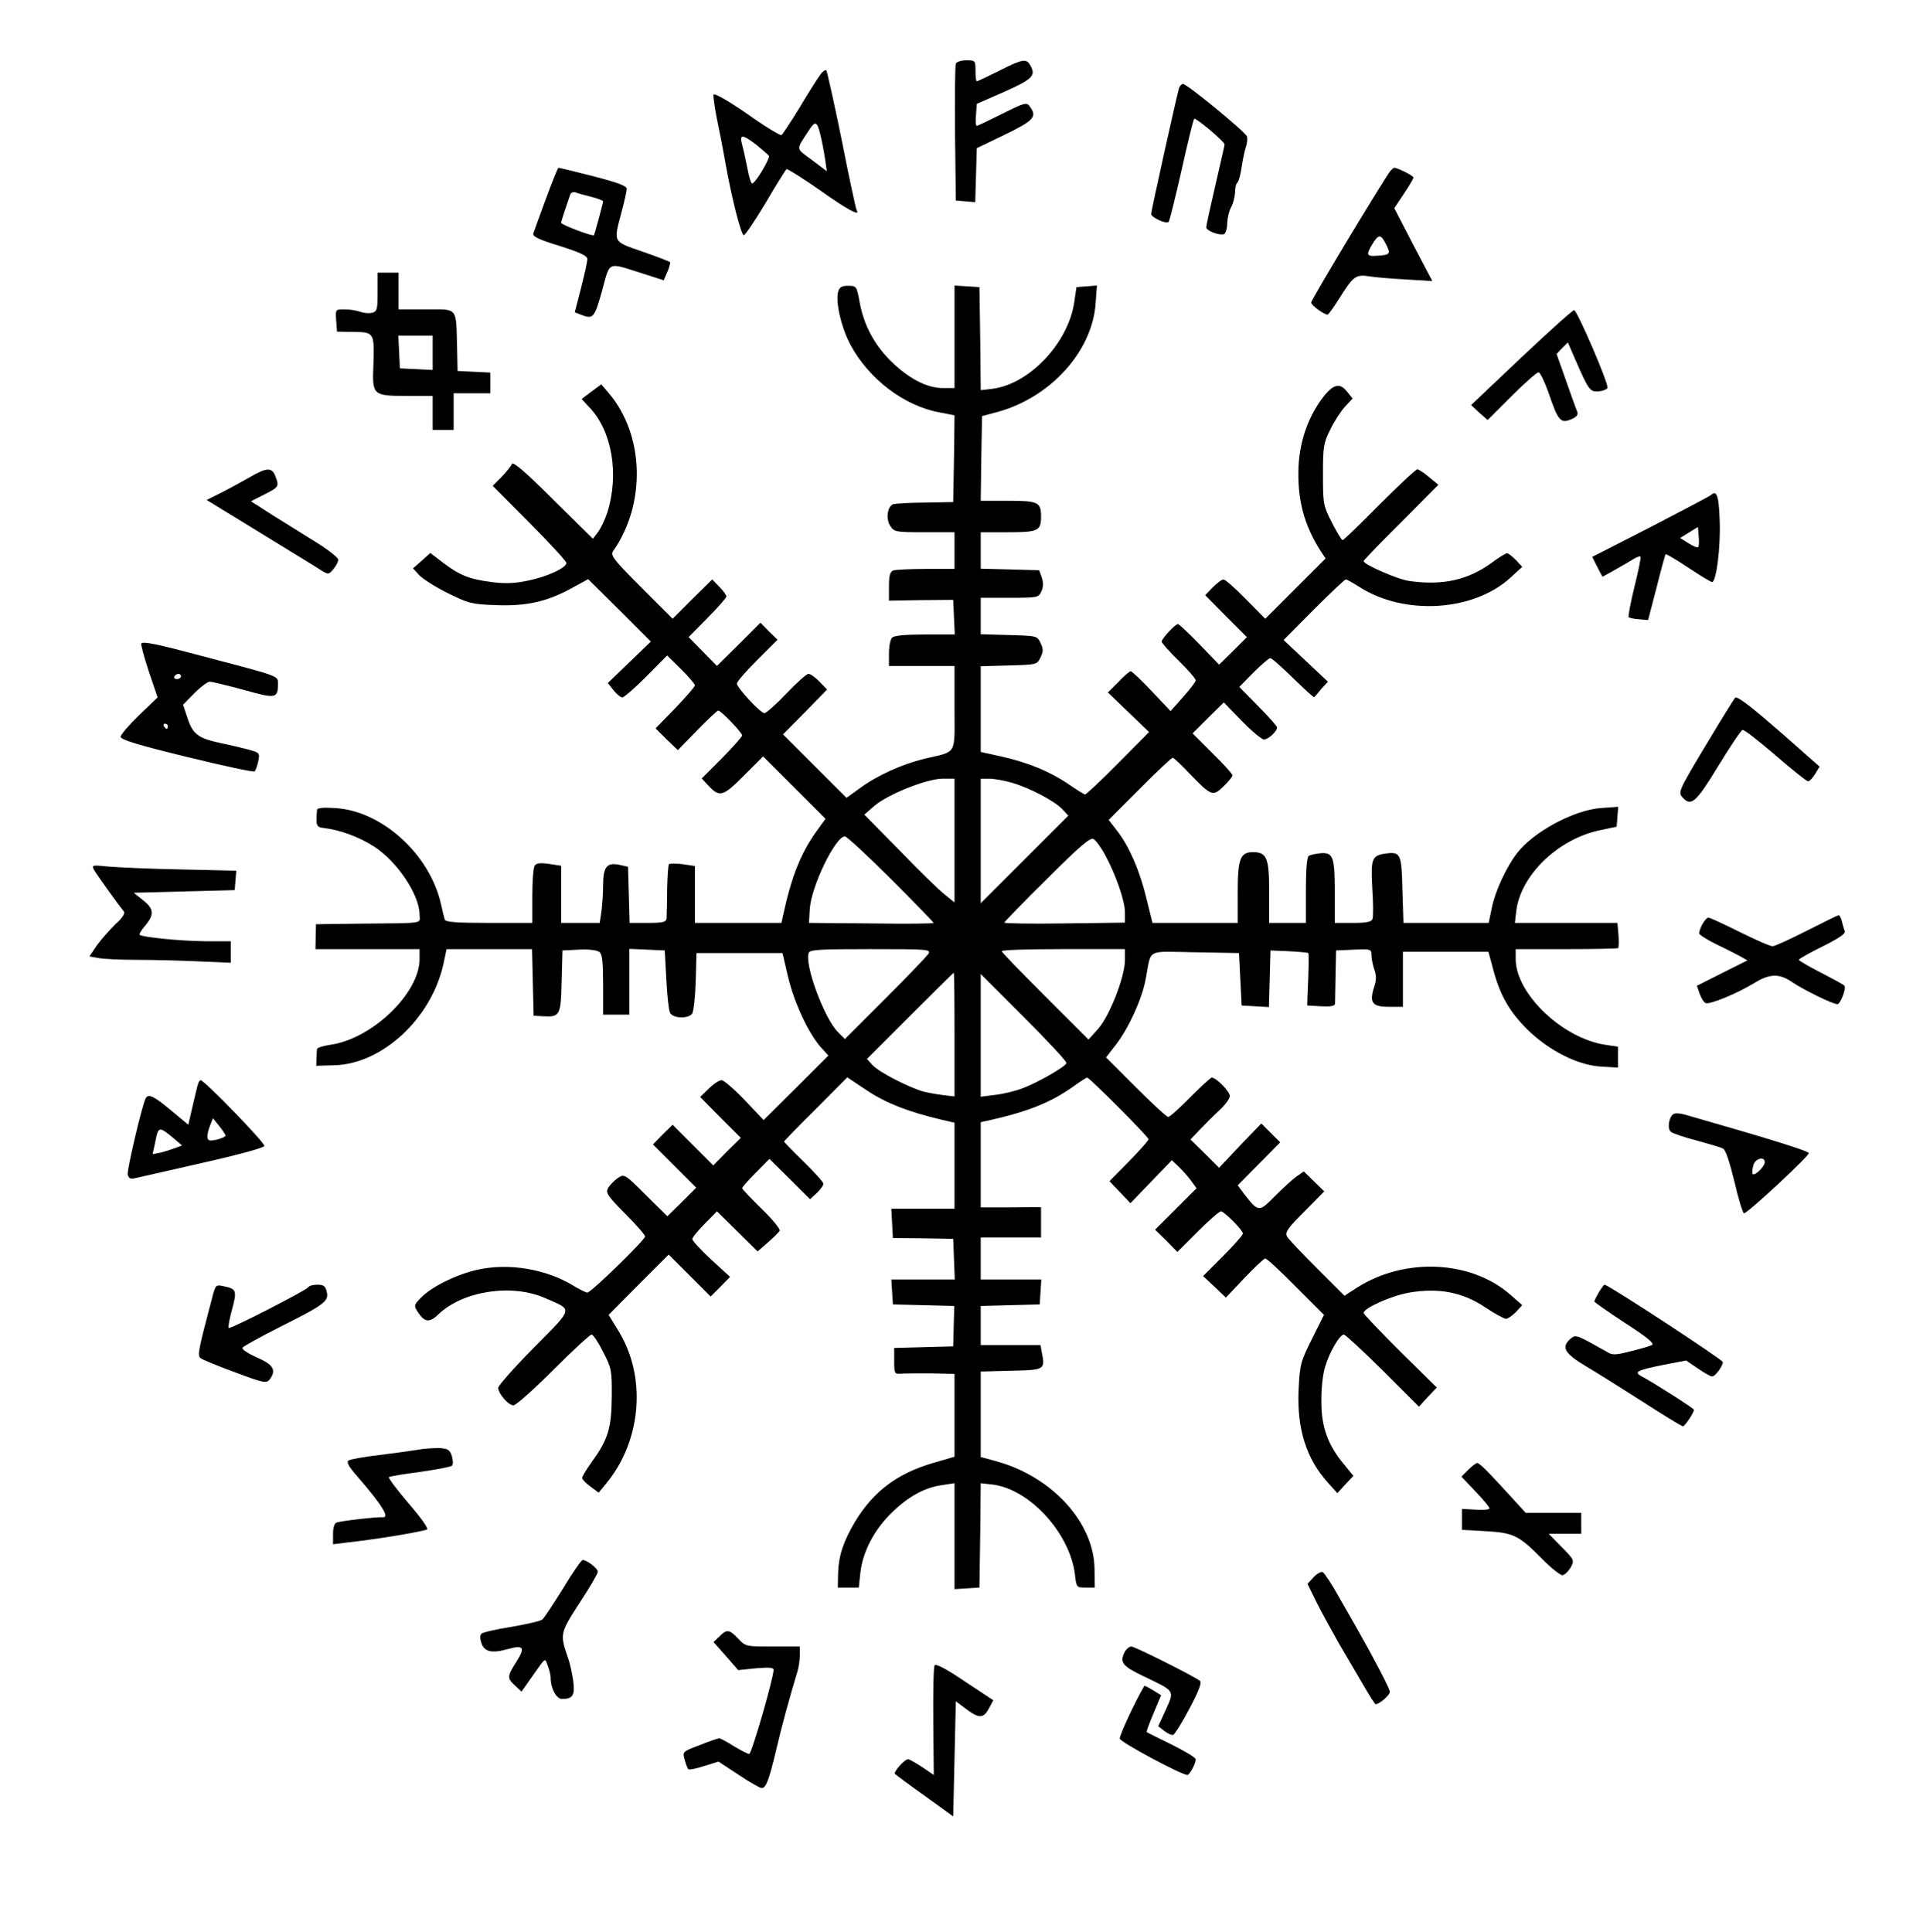 <?xml version="1.0" standalone="no"?>
<!DOCTYPE svg PUBLIC "-//W3C//DTD SVG 20010904//EN"
 "http://www.w3.org/TR/2001/REC-SVG-20010904/DTD/svg10.dtd">
<svg version="1.0" xmlns="http://www.w3.org/2000/svg"
 width="736pt" height="737pt" viewBox="0 0 736 737"
 preserveAspectRatio="xMidYMid meet">

<g transform="translate(0,737) scale(0.1,-0.1)"
fill="#000000" stroke="none">
<path d="M3645 7127 c-3 -7 -4 -127 -3 -267 l3 -255 37 -3 37 -3 3 103 3 103
108 52 c111 54 123 68 94 107 -12 17 -19 15 -105 -28 -50 -25 -94 -46 -97 -46
-4 0 -5 19 -3 42 l3 42 105 46 c107 48 121 61 100 99 -15 29 -29 27 -120 -19
-44 -22 -82 -40 -85 -40 -3 0 -5 18 -5 40 0 39 -1 40 -35 40 -20 0 -38 -6 -40
-13z"/>
<path d="M3128 7085 c-9 -12 -45 -68 -78 -124 -34 -55 -65 -103 -70 -106 -4
-3 -64 33 -131 81 -74 51 -125 80 -128 73 -2 -6 4 -46 12 -88 9 -42 24 -119
33 -171 24 -134 59 -273 70 -277 5 -1 42 54 83 122 40 69 77 127 80 130 4 2
61 -34 127 -80 104 -74 156 -102 141 -77 -3 4 -29 124 -57 267 -29 143 -56
263 -59 267 -3 3 -14 -4 -23 -17z m0 -227 c6 -24 14 -65 18 -92 l7 -49 -57 43
c-63 47 -62 35 -10 115 23 35 30 32 42 -17z m-244 -40 c22 -18 44 -37 48 -42
6 -9 -51 -105 -64 -106 -4 0 -12 26 -18 58 -6 31 -15 72 -20 90 -11 41 0 41
54 0z"/>
<path d="M4496 7033 c-10 -35 -106 -467 -106 -479 0 -13 57 -40 67 -30 3 3 25
92 49 197 23 105 45 193 48 196 5 6 116 -87 116 -98 0 -3 -16 -73 -35 -155
-19 -82 -35 -154 -35 -161 0 -13 49 -32 68 -26 6 3 12 21 12 41 1 21 7 48 15
62 8 14 14 39 15 57 0 17 4 34 9 37 5 4 12 30 16 59 4 28 12 63 16 76 5 13 7
31 4 41 -6 17 -228 200 -244 200 -5 0 -12 -8 -15 -17z"/>
<path d="M2082 6612 c-24 -64 -45 -124 -48 -132 -4 -12 19 -23 100 -48 79 -25
106 -38 106 -50 0 -10 -11 -59 -24 -110 l-24 -93 25 -10 c45 -17 50 -12 79 92
32 116 17 109 157 65 l78 -25 14 32 c7 17 12 34 10 37 -2 3 -49 21 -104 40
-115 40 -112 33 -81 150 11 41 20 82 20 90 0 11 -35 24 -128 48 -70 18 -129
32 -132 32 -3 0 -24 -53 -48 -118z m174 7 c24 -6 44 -14 44 -17 0 -6 -32 -125
-35 -129 -4 -6 -125 40 -125 47 0 6 16 54 35 109 3 7 12 10 21 7 9 -4 36 -11
60 -17z"/>
<path d="M5302 6718 c-25 -32 -302 -491 -302 -502 0 -10 49 -46 63 -46 3 0 23
28 45 63 53 84 62 91 114 83 24 -4 87 -9 142 -12 l98 -6 -73 139 -72 139 36
54 c20 30 37 58 37 63 0 7 -60 37 -73 37 -3 0 -9 -6 -15 -12z m-17 -279 c19
-36 16 -41 -27 -44 -46 -4 -50 1 -27 40 26 43 34 44 54 4z"/>
<path d="M1440 6256 c0 -67 -2 -74 -21 -79 -12 -3 -32 -1 -46 4 -13 5 -40 9
-59 9 -35 0 -35 0 -32 -42 l3 -43 64 -1 c78 -1 79 -3 75 -126 -5 -116 -2 -118
127 -118 l99 0 0 -65 0 -65 40 0 40 0 0 70 0 70 70 0 70 0 0 40 0 39 -62 3
-63 3 -2 95 c-4 151 4 140 -118 140 l-105 0 0 70 0 70 -40 0 -40 0 0 -74z
m210 -231 l0 -66 -62 3 -63 3 -3 63 -3 62 66 0 65 0 0 -65z"/>
<path d="M3196 6257 c-10 -41 12 -135 46 -200 70 -132 205 -235 341 -260 l57
-11 -2 -165 -3 -166 -108 -2 c-59 0 -114 -4 -121 -6 -22 -9 -29 -56 -11 -83
15 -23 20 -24 130 -24 l115 0 0 -70 0 -70 -109 0 c-60 0 -116 -3 -125 -6 -12
-5 -16 -20 -16 -61 l0 -54 123 2 122 1 3 -66 3 -66 -114 0 c-74 0 -117 -4
-125 -12 -7 -7 -12 -34 -12 -60 l0 -48 125 0 125 0 0 -160 c0 -184 12 -164
-115 -194 -86 -21 -181 -64 -247 -113 l-50 -36 -121 121 -121 121 84 85 84 86
-29 30 c-16 17 -35 30 -42 30 -7 0 -45 -34 -84 -75 -39 -41 -77 -75 -84 -75
-15 0 -105 97 -105 113 0 7 35 47 77 89 l78 78 -33 32 -32 33 -83 -83 -83 -82
-54 55 -54 55 72 73 c40 40 72 77 72 82 0 5 -12 22 -27 37 l-27 28 -76 -75
-75 -75 -120 120 c-105 105 -118 122 -107 138 126 179 120 442 -16 602 l-29
34 -38 -28 -37 -28 30 -32 c86 -90 114 -255 68 -401 -9 -27 -25 -61 -36 -75
l-19 -25 -152 150 c-106 106 -153 146 -157 135 -3 -8 -21 -30 -39 -49 l-34
-34 140 -141 c78 -78 141 -147 141 -153 0 -19 -74 -53 -148 -68 -49 -10 -85
-12 -138 -5 -85 11 -122 26 -186 75 l-47 36 -33 -30 -33 -29 25 -27 c14 -14
62 -45 109 -68 77 -38 90 -42 180 -45 117 -5 197 13 290 64 l64 35 120 -119
119 -119 -82 -79 -82 -79 22 -28 c12 -15 27 -27 33 -27 7 0 48 36 92 80 l79
80 53 -52 c29 -29 53 -57 53 -62 0 -5 -34 -44 -75 -87 l-75 -77 42 -42 43 -41
73 75 c41 42 77 76 81 76 10 0 91 -84 91 -95 0 -5 -35 -44 -77 -87 l-77 -77
24 -26 c44 -47 56 -44 136 36 l74 74 119 -119 119 -119 -34 -47 c-60 -84 -95
-170 -128 -322 l-6 -28 -165 0 -165 0 0 109 0 108 -47 7 c-25 3 -49 3 -52 0
-3 -3 -6 -47 -7 -97 0 -51 -2 -100 -2 -109 -2 -15 -13 -18 -72 -18 l-69 0 -3
107 -3 107 -35 8 c-46 9 -60 -9 -60 -78 0 -28 -3 -72 -6 -98 l-7 -46 -73 0
-74 0 0 109 0 109 -46 7 c-34 5 -49 3 -55 -7 -5 -7 -9 -59 -9 -115 l0 -103
-165 0 c-124 0 -166 3 -169 13 -2 6 -9 35 -15 62 -44 189 -226 353 -403 363
-45 3 -68 1 -69 -7 -5 -60 -3 -66 26 -69 61 -7 135 -34 192 -71 88 -57 172
-183 173 -258 0 -38 30 -33 -240 -36 l-155 -2 -1 -47 -1 -48 198 0 199 0 0
-38 c0 -131 -182 -305 -341 -327 -27 -4 -49 -11 -50 -16 -1 -5 -1 -21 -2 -36
l-1 -28 68 2 c183 4 371 178 417 386 l12 57 163 0 163 0 3 -127 3 -127 35 -2
c66 -4 69 3 72 134 l3 117 63 3 c38 2 69 -2 78 -9 11 -9 14 -39 14 -125 l0
-114 50 0 50 0 0 125 0 126 68 -3 67 -3 6 -110 c3 -60 9 -118 14 -127 9 -22
67 -25 84 -5 6 8 12 62 14 123 l3 109 164 0 164 0 21 -90 c23 -98 77 -214 124
-268 l30 -33 -123 -123 -124 -123 -72 76 c-40 42 -80 76 -88 76 -9 0 -31 -14
-49 -32 l-33 -32 77 -78 78 -78 -53 -52 -52 -53 -78 78 -77 77 -38 -37 -37
-38 82 -82 83 -83 -55 -55 -55 -54 -82 81 c-81 81 -82 81 -107 65 -14 -10 -30
-27 -37 -38 -10 -19 -3 -29 65 -98 42 -42 76 -81 76 -87 0 -13 -206 -214 -220
-214 -6 0 -27 11 -48 23 -106 67 -253 92 -376 63 -80 -19 -172 -65 -211 -106
-27 -28 -27 -30 -11 -55 26 -39 44 -41 79 -7 94 89 280 117 406 61 107 -47
111 -33 -43 -189 -75 -76 -136 -145 -136 -153 0 -22 39 -67 58 -67 10 0 78 61
152 135 74 74 140 135 146 135 6 0 26 -30 44 -66 32 -62 34 -70 33 -172 -1
-120 -14 -162 -77 -249 -20 -28 -36 -55 -36 -60 0 -5 14 -20 32 -33 l31 -23
28 34 c137 165 156 411 45 587 l-35 57 114 115 115 115 80 -80 80 -80 37 37
37 38 -72 66 c-40 37 -72 72 -72 78 0 6 21 32 47 58 l47 48 78 -77 77 -76 39
34 c22 19 42 39 45 45 3 7 -28 44 -69 84 -41 40 -74 75 -74 78 0 4 23 30 52
59 l52 53 78 -77 77 -77 26 24 c14 13 25 29 25 35 0 6 -34 44 -75 84 -41 40
-75 75 -75 77 0 2 54 58 121 124 l120 121 75 -50 c72 -48 156 -81 282 -111
l52 -12 0 -164 0 -164 -120 0 -121 0 3 -56 3 -56 115 -1 115 -2 3 -77 3 -78
-121 0 -121 0 3 -47 3 -48 117 -3 117 -3 -2 -77 -2 -77 -112 -3 -113 -3 0 -50
c0 -49 1 -50 28 -48 15 1 66 1 115 1 l87 -2 0 -158 0 -158 -79 -23 c-139 -40
-230 -109 -300 -224 -45 -76 -63 -131 -65 -197 l-1 -55 40 0 40 0 6 57 c9 79
52 163 119 228 64 63 127 97 194 106 l46 7 0 -202 0 -202 48 3 47 3 3 199 2
199 44 -5 c141 -16 295 -184 315 -341 6 -52 6 -52 41 -52 l35 0 -1 70 c-1 176
-160 352 -372 411 l-62 17 0 163 0 163 117 3 c128 3 129 4 116 70 l-5 28 -114
0 -114 0 0 75 0 74 113 3 112 3 3 47 3 48 -115 0 -116 0 0 80 0 80 115 0 115
0 0 58 0 58 -115 -1 -115 0 0 162 0 163 28 6 c151 34 238 68 325 130 26 19 50
34 53 34 9 0 234 -226 234 -235 0 -5 -34 -43 -75 -85 l-74 -75 40 -42 40 -42
79 82 79 82 26 -25 c15 -14 36 -38 47 -53 l21 -29 -79 -79 -79 -79 43 -42 42
-43 78 78 c42 42 82 77 88 77 12 0 84 -72 84 -85 0 -5 -34 -44 -76 -86 l-76
-76 44 -41 43 -41 70 74 c39 41 75 75 80 75 6 0 58 -48 117 -108 l107 -107
-46 -92 c-44 -88 -46 -97 -51 -196 -6 -147 29 -260 112 -352 l36 -40 30 33 31
33 -35 43 c-62 74 -87 143 -87 238 -1 47 5 105 14 134 16 56 56 124 72 124 5
0 72 -62 148 -137 l138 -138 34 37 34 36 -140 138 c-76 76 -139 142 -139 146
0 19 106 66 174 78 112 19 202 2 288 -55 37 -25 74 -45 81 -45 7 0 24 12 38
26 l24 26 -43 38 c-149 133 -403 146 -587 29 l-48 -31 -104 104 c-57 57 -109
111 -115 122 -8 16 1 30 66 95 l76 77 -39 38 -39 38 -29 -20 c-15 -11 -52 -45
-82 -75 -60 -61 -62 -61 -117 10 l-24 32 81 82 81 82 -36 36 -36 36 -81 -84
-80 -85 -54 54 -55 54 38 40 c20 21 54 55 75 74 20 19 37 42 37 52 0 17 -52
70 -69 70 -4 0 -41 -34 -82 -75 -40 -41 -78 -75 -84 -75 -6 0 -61 51 -124 114
l-113 113 38 49 c49 64 99 174 113 249 23 120 -2 106 189 103 l167 -3 5 -100
5 -100 52 -3 52 -3 3 108 3 108 70 -3 c39 -2 72 -5 74 -7 3 -3 2 -51 -3 -165
l-1 -35 53 -3 c37 -2 52 1 53 10 0 7 1 56 2 108 l2 95 68 3 c65 3 67 2 67 -21
0 -13 5 -38 11 -55 8 -23 8 -41 -1 -67 -19 -59 -7 -75 56 -75 l54 0 0 105 0
105 163 0 163 0 18 -67 c26 -98 61 -160 130 -229 81 -80 192 -137 282 -142
l64 -4 0 40 0 40 -47 7 c-164 24 -343 195 -343 327 l0 38 193 0 c107 0 196 2
198 4 2 3 3 25 1 50 l-4 46 -195 0 -196 0 5 44 c16 138 160 277 321 310 l62
13 3 38 3 38 -68 -5 c-102 -8 -256 -91 -318 -172 -41 -53 -84 -147 -96 -208
l-12 -58 -162 0 -163 0 -4 125 c-3 137 -7 147 -61 140 -56 -7 -60 -19 -54
-132 4 -56 4 -109 1 -118 -5 -11 -22 -15 -75 -15 l-69 0 0 116 c0 136 -6 153
-53 150 -19 -2 -39 -6 -46 -10 -7 -5 -11 -49 -11 -132 l0 -124 -70 0 -70 0 0
118 c0 130 -9 152 -62 152 -48 0 -58 -25 -58 -153 l0 -117 -162 0 -163 0 -22
89 c-25 106 -65 200 -111 260 l-34 44 118 118 c65 66 122 119 126 119 4 0 33
-27 65 -61 82 -85 88 -88 129 -48 19 18 34 37 34 42 0 5 -34 43 -76 84 l-76
76 59 59 60 59 68 -70 c38 -39 76 -71 85 -71 17 0 50 30 50 46 0 4 -32 41 -72
81 l-72 73 54 55 c30 30 59 55 64 55 6 0 45 -35 88 -77 43 -42 79 -75 80 -72
2 2 14 16 27 32 l25 27 -85 80 -84 79 115 116 c63 63 118 115 122 115 4 0 28
-13 54 -30 171 -108 431 -92 572 35 l47 43 -24 26 c-14 14 -29 26 -34 26 -5 0
-31 -16 -58 -36 -90 -66 -187 -88 -314 -70 -45 6 -175 63 -175 76 0 3 64 70
143 148 l142 143 -35 29 c-19 16 -40 30 -45 30 -6 0 -71 -61 -145 -135 -73
-74 -136 -135 -140 -135 -4 0 -22 30 -41 67 -33 65 -34 71 -34 183 0 106 2
120 28 172 15 31 41 71 56 87 l29 31 -20 25 c-27 35 -51 31 -88 -14 -59 -75
-92 -166 -98 -266 -6 -127 20 -227 85 -328 l18 -27 -115 -115 -115 -115 -74
75 c-40 41 -79 75 -85 75 -7 0 -25 -14 -41 -30 l-29 -30 79 -80 80 -80 -53
-53 -53 -52 -75 78 c-41 42 -78 77 -82 77 -10 0 -62 -56 -62 -67 0 -5 29 -38
65 -73 36 -35 65 -69 65 -75 0 -5 -22 -34 -48 -63 l-48 -54 -72 76 c-39 42
-76 76 -80 76 -4 0 -26 -18 -47 -41 l-40 -40 79 -76 78 -75 -118 -119 c-65
-66 -122 -119 -126 -119 -4 0 -32 18 -63 39 -68 47 -154 83 -257 106 l-78 17
0 164 0 163 107 3 c107 3 108 3 121 31 11 22 11 32 0 55 -13 27 -14 27 -121
30 l-107 3 0 69 0 70 110 0 c107 0 111 1 121 24 8 16 8 34 2 53 l-10 28 -111
3 -112 3 0 69 0 70 103 0 c116 0 127 5 127 60 0 55 -11 60 -127 60 l-103 0 2
161 3 162 60 16 c202 56 360 231 373 413 l5 69 -39 -3 -39 -3 -8 -55 c-22
-158 -172 -316 -314 -333 l-43 -5 -2 196 -3 197 -47 3 -48 3 0 -195 0 -196
-45 0 c-61 0 -131 37 -199 104 -63 63 -102 137 -118 224 -11 61 -12 62 -44 62
-25 0 -33 -5 -38 -23z m444 -2093 l0 -236 -37 30 c-21 16 -99 92 -172 168
l-135 137 38 33 c51 44 198 103 259 104 l47 0 0 -236z m221 220 c68 -20 160
-69 190 -100 l23 -25 -167 -167 -167 -167 0 238 0 237 33 0 c18 0 58 -7 88
-16z m-464 -366 c90 -90 163 -165 163 -168 0 -3 -107 -4 -237 -2 l-238 2 3 52
c5 87 98 278 134 278 7 0 86 -73 175 -162z m816 94 c42 -77 77 -178 77 -222
l0 -39 -230 -3 c-127 -2 -230 0 -230 3 0 3 73 78 162 166 126 126 166 160 178
153 9 -5 28 -31 43 -58z m-672 -379 c-6 -10 -80 -87 -165 -172 l-154 -154 -27
27 c-52 52 -128 258 -111 302 4 12 45 14 236 14 217 0 230 -1 221 -17z m749
-25 c0 -63 -58 -212 -102 -262 l-37 -41 -165 165 c-91 91 -166 168 -166 172 0
5 106 8 235 8 l235 0 0 -42z m-650 -284 l0 -236 -42 5 c-24 3 -59 9 -78 14
-55 16 -167 73 -192 100 l-22 24 164 164 c91 91 166 165 167 165 2 0 3 -106 3
-236z m427 -109 c-5 -14 -104 -71 -165 -95 -29 -11 -77 -23 -107 -26 l-55 -7
0 234 0 234 165 -165 c91 -91 164 -169 162 -175z"/>
<path d="M5802 6007 l-192 -182 31 -29 32 -28 91 91 c50 50 97 91 103 91 6 0
23 -35 38 -77 36 -107 46 -119 85 -103 22 9 29 17 25 29 -4 9 -23 62 -43 119
l-36 102 21 22 22 22 26 -60 c53 -122 58 -129 90 -127 15 1 31 7 35 13 7 12
-114 293 -127 297 -5 1 -95 -80 -201 -180z"/>
<path d="M960 5554 c-25 -14 -73 -41 -108 -59 l-64 -32 209 -128 c114 -70 219
-134 232 -143 23 -14 26 -13 43 8 10 12 18 28 18 35 0 8 -38 38 -85 67 -47 29
-122 76 -167 104 l-81 52 51 26 c56 28 57 31 42 70 -12 33 -33 33 -90 0z"/>
<path d="M6525 5482 c-6 -5 -110 -60 -232 -123 l-221 -113 19 -38 20 -38 47
26 c26 15 58 33 70 41 13 8 26 13 28 10 3 -2 -8 -54 -23 -115 -15 -61 -25
-114 -22 -116 3 -3 21 -7 39 -8 l35 -3 32 123 c17 68 33 126 35 128 2 2 41
-21 86 -51 45 -30 86 -55 91 -55 16 0 33 131 29 234 -3 95 -11 118 -33 98z
m-49 -199 c-3 -3 -20 4 -37 15 l-32 20 34 21 34 21 3 -36 c2 -20 1 -38 -2 -41z"/>
<path d="M539 4916 c-3 -3 10 -51 28 -106 l34 -100 -71 -68 c-38 -37 -70 -74
-70 -82 0 -11 64 -31 253 -77 138 -34 255 -59 258 -55 4 4 10 21 14 39 6 31 5
32 -37 44 -24 6 -72 18 -107 25 -85 18 -106 34 -126 95 l-17 51 43 44 c24 24
50 44 59 44 8 0 66 -14 129 -31 123 -35 131 -33 131 23 0 31 10 27 -290 106
-172 46 -223 56 -231 48z m151 -126 c0 -5 -7 -10 -16 -10 -8 0 -12 5 -9 10 3
6 10 10 16 10 5 0 9 -4 9 -10z m-50 -190 c0 -5 -2 -10 -4 -10 -3 0 -8 5 -11
10 -3 6 -1 10 4 10 6 0 11 -4 11 -10z"/>
<path d="M6506 4529 c-105 -175 -107 -181 -90 -200 33 -37 52 -20 137 120 45
74 87 136 92 137 6 2 62 -42 125 -96 63 -55 120 -100 125 -100 6 0 18 13 27
28 l17 28 -137 121 c-118 103 -169 143 -184 143 -2 0 -52 -81 -112 -181z"/>
<path d="M358 4053 c9 -16 85 -123 114 -159 6 -8 -5 -25 -33 -50 -22 -22 -54
-58 -70 -80 l-28 -42 34 -6 c19 -4 88 -7 153 -7 64 0 170 -3 235 -6 l117 -5 0
41 0 41 -97 0 c-94 1 -241 15 -251 25 -2 2 7 18 22 35 35 42 33 64 -9 97 l-35
28 192 5 193 5 3 37 3 37 -213 5 c-117 2 -242 8 -276 11 -60 6 -63 6 -54 -12z"/>
<path d="M6890 3820 c-63 -32 -122 -59 -130 -59 -8 -1 -64 24 -125 54 -60 30
-114 55 -120 55 -11 0 -35 -41 -35 -60 0 -5 26 -22 58 -38 31 -15 73 -36 92
-46 l34 -19 -96 -48 -97 -49 11 -31 c6 -17 16 -33 23 -35 16 -6 120 37 184 76
60 37 97 38 147 3 45 -30 153 -83 171 -83 11 0 34 58 27 70 -1 3 -41 25 -88
49 -47 24 -86 47 -86 50 0 4 41 27 90 51 62 31 89 49 85 58 -3 8 -8 25 -11 38
-3 13 -9 24 -13 23 -3 0 -58 -27 -121 -59z"/>
<path d="M756 3238 c-3 -7 -12 -46 -21 -85 l-17 -73 -66 55 c-65 54 -85 64
-96 47 -13 -22 -73 -276 -69 -293 4 -13 11 -17 27 -13 11 2 126 29 255 58 138
31 237 58 239 65 4 11 -229 251 -243 251 -3 0 -7 -6 -9 -12z m104 -199 c0 -7
-36 -19 -57 -19 -16 0 -16 20 -2 57 l11 28 24 -30 c13 -16 24 -33 24 -36z
m-195 -13 l29 -25 -29 -11 c-17 -6 -42 -14 -56 -17 l-27 -5 11 51 c11 55 13
56 72 7z"/>
<path d="M6382 3121 c-18 -11 -25 -56 -10 -68 7 -6 51 -21 98 -33 47 -13 92
-26 101 -31 10 -5 25 -51 44 -129 15 -66 32 -119 36 -118 21 7 250 221 247
230 -3 9 -176 62 -474 147 -17 5 -36 6 -42 2z m348 -184 c0 -16 -38 -53 -46
-45 -3 3 -2 17 2 32 6 27 44 38 44 13z"/>
<path d="M811 2428 c-56 -213 -59 -227 -46 -238 7 -6 66 -30 131 -54 107 -40
120 -43 132 -28 27 36 15 57 -49 85 -36 16 -58 31 -54 37 4 6 68 41 143 79
169 85 187 98 178 134 -5 22 -12 27 -36 27 -16 0 -31 -4 -35 -10 -8 -12 -298
-161 -303 -155 -3 3 3 34 13 71 19 71 17 78 -31 88 -30 7 -32 5 -43 -36z"/>
<path d="M6097 2441 c-9 -16 -17 -32 -17 -35 0 -3 53 -40 117 -82 84 -54 113
-78 103 -84 -8 -4 -45 -15 -82 -24 -59 -15 -70 -15 -90 -2 -13 7 -45 25 -72
40 -46 24 -51 24 -68 9 -35 -32 -22 -55 60 -104 42 -25 141 -87 219 -137 79
-51 146 -92 151 -92 7 0 42 52 42 63 0 5 -158 106 -199 127 -32 17 -19 24 81
44 l88 17 44 -30 c25 -17 49 -31 55 -31 12 0 41 39 41 55 0 9 -437 295 -451
295 -3 0 -12 -13 -22 -29z"/>
<path d="M1590 1840 c-25 -4 -90 -13 -146 -20 -55 -6 -107 -16 -114 -20 -10
-6 -2 -22 36 -65 93 -108 122 -155 92 -152 -20 2 -158 -14 -174 -20 -9 -3 -14
-20 -14 -44 l0 -39 48 6 c109 12 270 38 310 50 8 2 -19 41 -69 99 -45 53 -79
98 -76 101 3 3 56 12 119 20 62 9 117 19 122 24 4 5 4 21 -1 37 -8 24 -15 28
-49 30 -21 0 -59 -2 -84 -7z"/>
<path d="M5599 1764 l-26 -26 53 -56 c30 -31 54 -60 54 -65 0 -5 -24 -7 -52
-5 l-53 3 0 -40 0 -40 90 -5 c107 -6 127 -16 215 -105 35 -36 71 -64 79 -63 9
2 22 15 31 30 14 27 14 28 -35 78 l-49 50 62 0 62 0 0 40 0 40 -106 0 -106 0
-52 57 c-93 102 -124 133 -133 133 -4 0 -20 -12 -34 -26z"/>
<path d="M2147 1311 c-37 -59 -72 -113 -79 -118 -7 -6 -60 -18 -118 -28 -58
-9 -109 -21 -114 -26 -6 -6 -6 -19 0 -36 11 -33 39 -40 100 -23 61 17 68 7 34
-47 -36 -57 -37 -63 -6 -92 l25 -23 33 47 c62 88 55 83 67 52 6 -16 11 -36 11
-46 0 -41 22 -81 43 -81 42 0 50 14 43 69 -4 27 -12 67 -20 88 -31 90 -31 93
44 209 39 59 70 113 70 119 0 13 -42 45 -58 45 -5 0 -39 -49 -75 -109z"/>
<path d="M5009 1354 l-23 -25 33 -67 c18 -37 57 -107 85 -157 29 -49 72 -123
95 -162 23 -40 44 -73 47 -73 14 0 54 34 54 47 0 12 -57 121 -126 243 -8 14
-38 66 -67 117 -28 51 -57 94 -63 97 -7 2 -22 -6 -35 -20z"/>
<path d="M2743 1128 l-22 -21 47 -53 47 -54 68 7 c49 4 67 3 67 -6 0 -31 -84
-321 -93 -321 -5 0 -32 14 -59 30 -26 17 -52 30 -55 30 -4 0 -38 -11 -74 -26
-67 -25 -67 -25 -58 -56 4 -17 11 -33 14 -36 3 -3 30 2 60 12 l55 17 76 -50
c42 -28 82 -51 89 -51 16 0 28 32 56 150 19 83 50 196 80 295 5 16 9 45 9 62
l0 33 -103 0 c-102 0 -104 0 -132 30 -34 36 -44 37 -72 8z"/>
<path d="M4290 1071 c-21 -41 -11 -55 68 -93 125 -60 121 -54 88 -129 l-29
-63 23 -18 c13 -10 28 -17 34 -15 6 2 34 47 62 100 36 68 48 99 40 106 -21 17
-248 131 -262 131 -7 0 -18 -9 -24 -19z"/>
<path d="M3564 1018 c-4 -6 -6 -102 -5 -214 l2 -204 -44 30 c-25 16 -49 30
-54 30 -14 0 -57 -49 -50 -56 4 -4 55 -42 114 -84 l108 -78 5 220 5 219 43
-32 c47 -35 64 -33 85 8 l15 28 -109 72 c-69 47 -111 69 -115 61z"/>
<path d="M4315 846 c-25 -51 -45 -100 -45 -107 0 -13 236 -139 258 -139 9 0
32 44 32 60 0 6 -42 31 -92 56 -51 25 -94 46 -95 48 -2 1 10 33 26 71 l29 69
-29 18 c-16 10 -31 18 -34 18 -2 0 -25 -42 -50 -94z"/>
</g>
</svg>
